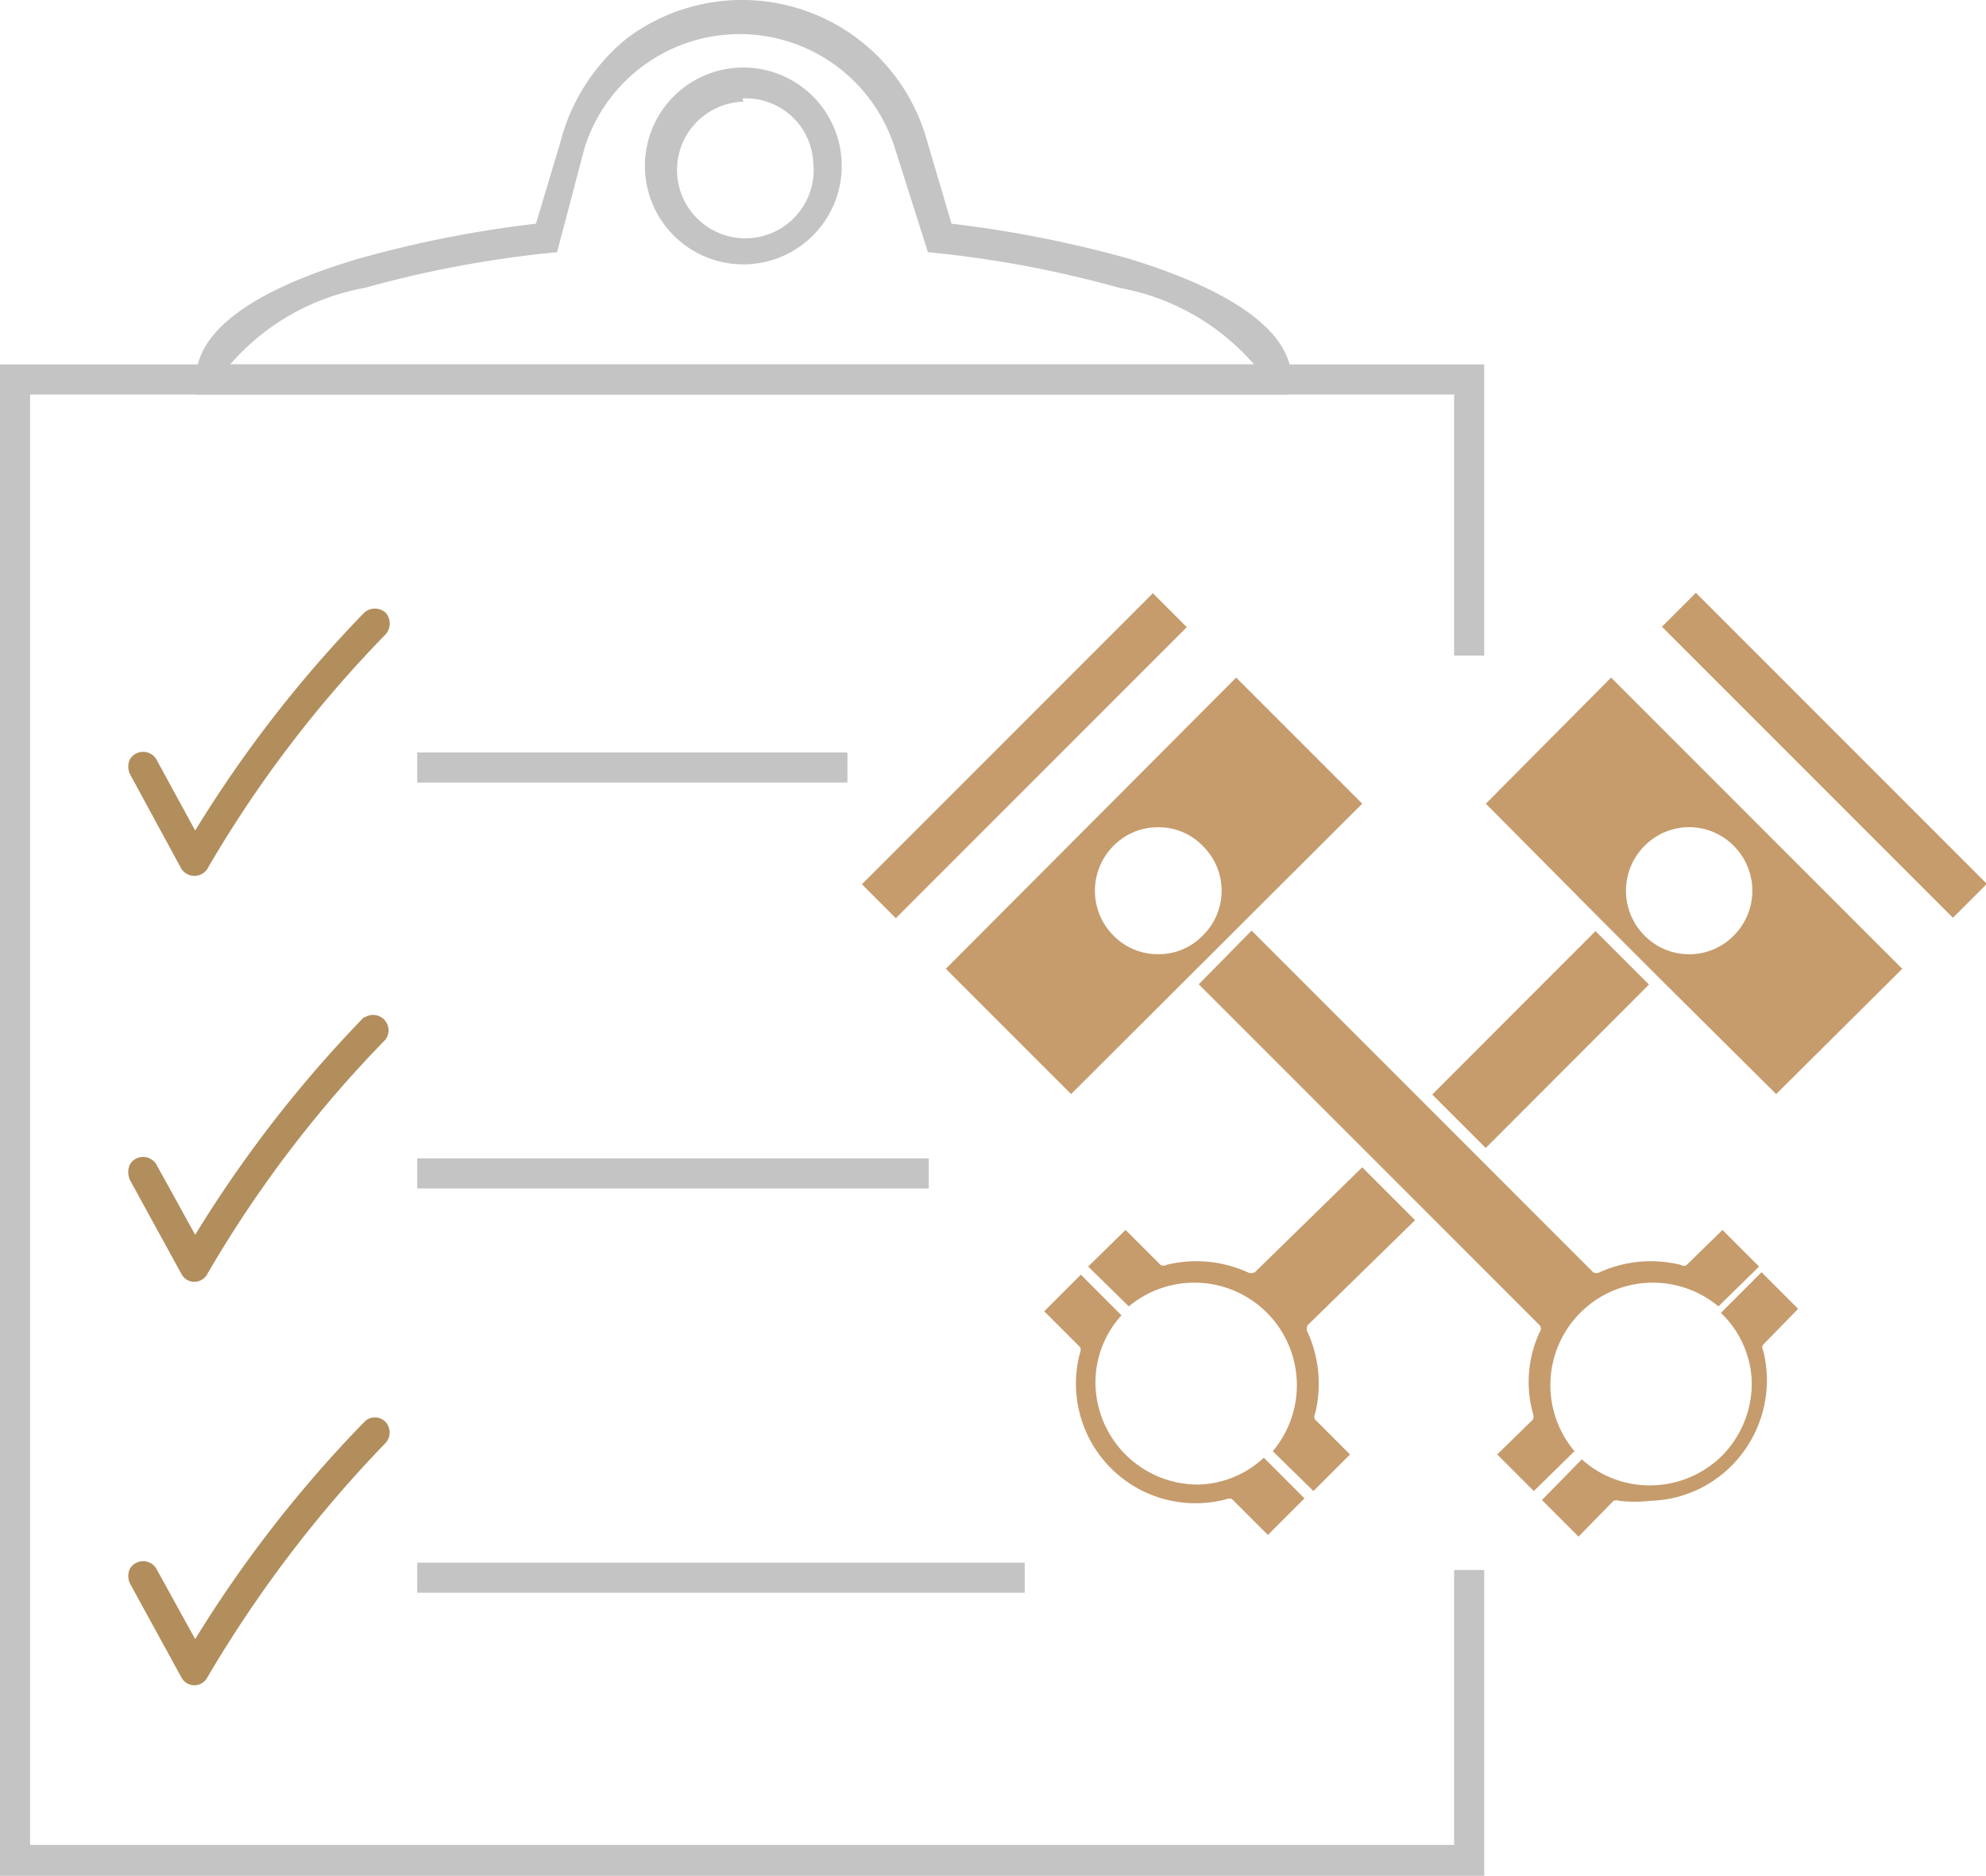 <svg xmlns="http://www.w3.org/2000/svg" viewBox="0 0 24.42 23.06"><defs><style>.cls-1{fill:#c4c4c4}.cls-2{fill:#b28e5d}.cls-3{fill:#c69c6d}</style></defs><g id="Слой_2" data-name="Слой 2"><g id="Слой_11" data-name="Слой 11"><path class="cls-1" d="M15.84 4.85H2.41v-.19c0-.58.68-1.09 2-1.48a14 14 0 012.18-.43l.3-1A2.42 2.42 0 017.71.47a2.36 2.36 0 013.68 1.23l.31 1.05a14.25 14.25 0 012.18.43c1.28.39 2 .9 2 1.48zm-13-.37h12.58a2.86 2.86 0 00-1.65-.94 13.62 13.62 0 00-2.36-.44L11 1.81a2 2 0 00-3.81 0L6.85 3.1a13.73 13.73 0 00-2.37.44 2.86 2.86 0 00-1.65.94zm6.3-1.23a1.21 1.21 0 010-2.42 1.21 1.21 0 010 2.42zm0-2A.84.84 0 1010 2a.83.83 0 00-.87-.79zm-4.01 8h5.29v.37H5.13z"/><path class="cls-2" d="M4.48 7.53a15.34 15.34 0 00-2.08 2.68l-.48-.88a.19.19 0 00-.32 0 .21.21 0 000 .19l.63 1.16a.19.19 0 00.32 0A14.69 14.69 0 014.74 7.8a.2.2 0 000-.27.2.2 0 00-.26 0z"/><path class="cls-1" d="M5.13 14.24h6.29v.37H5.13z"/><path class="cls-2" d="M4.48 12.5a15.34 15.34 0 00-2.08 2.68l-.48-.87a.19.19 0 00-.32 0 .23.23 0 000 .2l.63 1.15a.18.18 0 00.32 0 14.69 14.69 0 012.19-2.88.19.19 0 00-.26-.27z"/><path class="cls-1" d="M5.13 19.21h7.47v.37H5.13z"/><path class="cls-2" d="M4.48 17.48a15.29 15.29 0 00-2.08 2.67l-.48-.87a.19.19 0 00-.32 0 .21.21 0 000 .19l.63 1.15a.18.18 0 00.32 0 15.31 15.31 0 012.19-2.88.19.19 0 000-.26.18.18 0 00-.26 0z"/><path class="cls-3" d="M15.43 15.64a.1.1 0 01-.09 0 1.53 1.53 0 00-1-.09.07.07 0 01-.07 0l-.43-.43-.46.45.5.49a1.26 1.26 0 011.77 1.78l.5.49.45-.45-.43-.43a.07.07 0 010-.07 1.53 1.53 0 00-.09-1 .09.09 0 010-.09L17.4 15l-.65-.65zM21.54 17a1.27 1.27 0 01-.36.89 1.26 1.26 0 01-.89.37 1.24 1.24 0 01-.84-.32l-.49.5.45.45.43-.44a.1.1 0 01.07 0 1.65 1.65 0 00.38 0 1.46 1.46 0 001-.43 1.49 1.49 0 00.39-1.42.06.06 0 010-.07l.43-.44-.45-.45-.5.5a1.22 1.22 0 01.38.86z"/><path class="cls-3" d="M14.74 12.1l2.82 2.82 1.37 1.37a.07.07 0 010 .09 1.46 1.46 0 00-.08 1 .1.1 0 010 .07l-.44.43.45.45.5-.49a1.26 1.26 0 011.77-1.78l.5-.49-.45-.45-.44.43a.06.06 0 01-.07 0 1.53 1.53 0 00-1 .09.08.08 0 01-.08 0l-4.2-4.2zm-.01 6.15A1.26 1.26 0 0113.47 17a1.22 1.22 0 01.32-.83l-.5-.5-.45.45.44.44a.08.08 0 010 .07 1.47 1.47 0 001.8 1.8.08.08 0 01.07 0l.44.44.45-.45-.5-.5a1.22 1.22 0 01-.81.33zm.47-9.92l-3.57 3.58 1.54 1.54 3.58-3.57zm-.41 3.17a.75.75 0 01-.55.23.76.76 0 01-.55-.23.78.78 0 010-1.1.76.76 0 01.55-.23.75.75 0 01.55.23.77.77 0 010 1.1z"/><path class="cls-3" transform="rotate(-45 12.587 9.286)" d="M10.06 9h5.06v.59h-5.06z"/><path class="cls-3" transform="rotate(-45 22.428 9.29)" d="M22.14 6.76h.59v5.06h-.59z"/><path class="cls-3" transform="rotate(-45.03 18.947 12.773)" d="M17.52 12.31h2.84v.93h-2.84z"/><path class="cls-3" d="M18.27 9.88l1.4 1.41.76.76 1.41 1.4 1.55-1.54-3.58-3.58zm1.95.52a.77.77 0 011.1 0 .78.78 0 010 1.1.77.77 0 01-1.1 0 .78.78 0 010-1.1z"/><path class="cls-1" d="M18.25 8.06V4.48H0v18.58h18.25V19.3h-.37v3.38H.37V4.85h17.51v3.21z"/></g></g></svg>